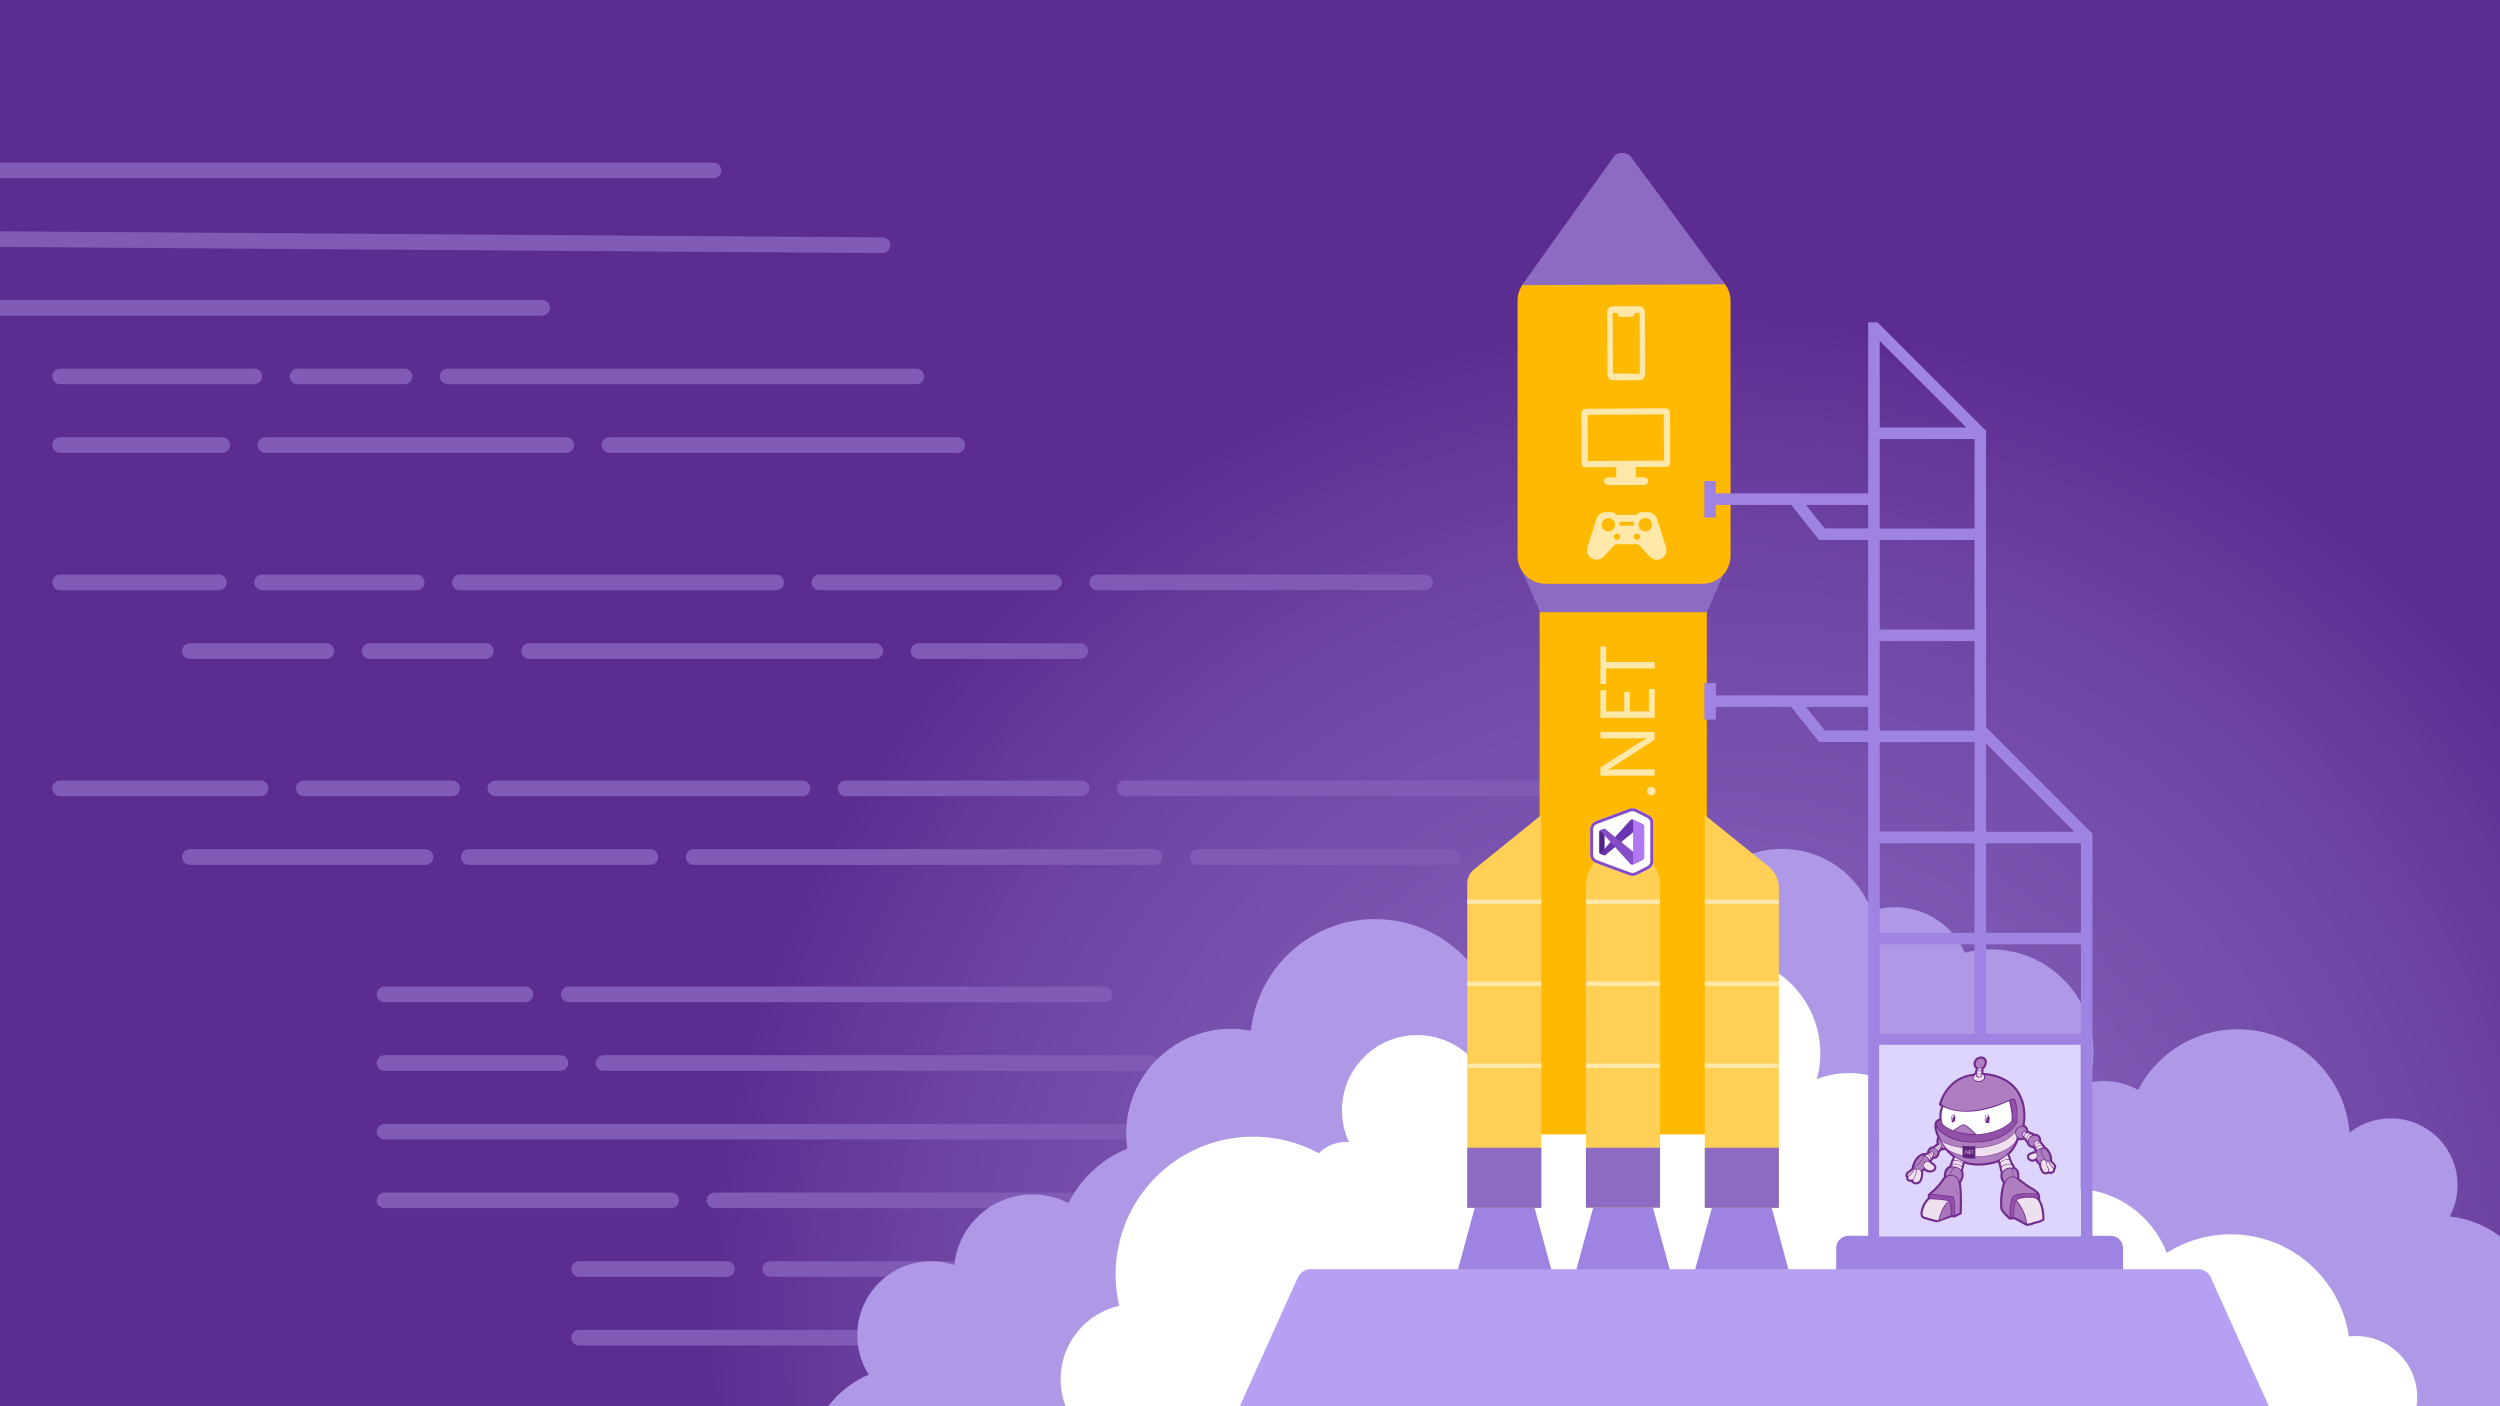 <?xml version="1.0" encoding="utf-8"?>
<!-- Generator: Adobe Illustrator 23.1.1, SVG Export Plug-In . SVG Version: 6.00 Build 0)  -->
<svg version="1.1" id="Layer_1" xmlns="http://www.w3.org/2000/svg" xmlns:xlink="http://www.w3.org/1999/xlink" x="0px" y="0px"
	 viewBox="0 0 1920 1080" style="enable-background:new 0 0 1920 1080;" xml:space="preserve">
<rect x="0" y="0" width="1920" height="1080" fill="#333333" stroke="none"/>
<style type="text/css">
	.st0{fill:url(#SVGID_1_);}
	.st1{fill:#805BB6;}
	.st2{fill:#AF99E7;}
	.st3{fill:#FFFFFF;}
	.st4{fill:#8C6BC2;}
	.st5{fill:#FFB900;}
	.st6{fill:#9E83E3;}
	.st7{fill:#FFD055;}
	.st8{fill:#FFE8AA;}
	.st9{fill:#B5A0F3;}
	.st10{fill:#DED5FF;}
	.st11{fill:#712D8D;}
	.st12{fill:#AE7EC1;}
	.st13{fill:#EFE0EF;}
	.st14{fill:#9251A8;}
	.st15{fill:#A874BB;}
	.st16{fill:none;stroke:#712D8D;stroke-miterlimit:10;}
	.st17{fill:#5F247B;}
	.st18{fill-rule:evenodd;clip-rule:evenodd;fill:#854CC7;}
	.st19{fill:#52218A;}
	.st20{fill:#6C33AF;}
	.st21{fill:#854CC7;}
	.st22{fill:#B179F1;}
</style>
<g>
	
		<radialGradient id="SVGID_1_" cx="1316.86" cy="1016.549" r="778.271" gradientTransform="matrix(1.001 0 0 1 -0.834 -0.161)" gradientUnits="userSpaceOnUse">
		<stop  offset="0.116" style="stop-color:#8C6BC2"/>
		<stop  offset="0.75" style="stop-color:#6F45A4"/>
		<stop  offset="0.994" style="stop-color:#5C2D91"/>
	</radialGradient>
	<rect x="0" class="st0" width="1920" height="1079.97"/>
	<path class="st1" d="M1604.52,918.86h-182.33c-1.66,0-3,1.34-3,3c0,1.66,1.34,3,3,3h182.33c1.66,0,3-1.34,3-3
		C1607.53,920.2,1606.18,918.86,1604.52,918.86z"/>
	<path class="st1" d="M1457.2,971.59h-114.97c-1.66,0-3,1.34-3,3s1.34,3,3,3h114.97c1.66,0,3-1.34,3-3S1458.85,971.59,1457.2,971.59
		z"/>
	<path class="st1" d="M1309.01,971.59h-251.47c-1.66,0-3,1.34-3,3s1.34,3,3,3h251.47c1.66,0,3-1.34,3-3
		S1310.66,971.59,1309.01,971.59z"/>
	<g>
		<path class="st1" d="M553.98,130.9c0-3.31-2.69-6-6.01-6H0v12h547.97C551.28,136.9,553.98,134.21,553.98,130.9z"/>
		<path class="st1" d="M422.33,236.36c0-3.31-2.69-6-6.01-6H0v12h416.33C419.64,242.36,422.33,239.67,422.33,236.36z"/>
		<path class="st1" d="M683.76,188.39c0.01-1.6-0.6-3.12-1.73-4.26c-1.13-1.14-2.63-1.78-4.23-1.79L3.02,177.67L0,177.65v12
			l677.76,4.69C681.05,194.35,683.74,191.67,683.76,188.39z"/>
		<path class="st1" d="M337.86,289.09c0,3.31,2.69,6,6.01,6h359.85c3.31,0,6.01-2.69,6.01-6s-2.69-6-6.01-6H343.86
			C340.55,283.09,337.86,285.78,337.86,289.09z"/>
		<path class="st1" d="M310.64,295.09c3.31,0,6.01-2.69,6.01-6s-2.69-6-6.01-6h-82.15c-3.31,0-6.01,2.69-6.01,6s2.69,6,6.01,6
			H310.64z"/>
		<path class="st1" d="M195.27,283.09H46.2c-3.31,0-6.01,2.69-6.01,6s2.69,6,6.01,6h149.07c3.31,0,6.01-2.69,6.01-6
			S198.58,283.09,195.27,283.09z"/>
		<path class="st1" d="M462.08,341.82c0,3.31,2.69,6,6.01,6h267.15c3.31,0,6.01-2.69,6.01-6c0-3.31-2.69-6-6.01-6H468.09
			C464.78,335.82,462.08,338.51,462.08,341.82z"/>
		<path class="st1" d="M197.88,341.82c0,3.31,2.69,6,6.01,6h230.98c3.31,0,6.01-2.69,6.01-6c0-3.31-2.69-6-6.01-6H203.88
			C200.57,335.82,197.88,338.51,197.88,341.82z"/>
		<path class="st1" d="M46.2,347.82h124.47c3.31,0,6.01-2.69,6.01-6c0-3.31-2.69-6-6.01-6H46.2c-3.31,0-6.01,2.69-6.01,6
			C40.19,345.13,42.89,347.82,46.2,347.82z"/>
		<path class="st1" d="M842.65,453.28h251.84c3.31,0,6.01-2.69,6.01-6c0-3.31-2.69-6-6.01-6H842.65c-3.31,0-6.01,2.69-6.01,6
			C836.65,450.59,839.34,453.28,842.65,453.28z"/>
		<path class="st1" d="M623.31,447.28c0,3.31,2.69,6,6.01,6h180.11c3.31,0,6.01-2.69,6.01-6c0-3.31-2.69-6-6.01-6H629.32
			C626.01,441.28,623.31,443.97,623.31,447.28z"/>
		<path class="st1" d="M596.1,441.28H353.24c-3.31,0-6.01,2.69-6.01,6c0,3.31,2.69,6,6.01,6H596.1c3.31,0,6.01-2.69,6.01-6
			C602.11,443.97,599.41,441.28,596.1,441.28z"/>
		<path class="st1" d="M326.03,447.28c0-3.31-2.69-6-6.01-6H201.3c-3.31,0-6.01,2.69-6.01,6c0,3.31,2.69,6,6.01,6h118.72
			C323.33,453.28,326.03,450.59,326.03,447.28z"/>
		<path class="st1" d="M46.2,453.28h121.88c3.31,0,6.01-2.69,6.01-6c0-3.31-2.69-6-6.01-6H46.2c-3.31,0-6.01,2.69-6.01,6
			C40.19,450.59,42.89,453.28,46.2,453.28z"/>
		<path class="st1" d="M699.47,500.01c0,3.31,2.69,6,6.01,6h124.14c3.31,0,6.01-2.69,6.01-6s-2.69-6-6.01-6H705.47
			C702.16,494.01,699.47,496.7,699.47,500.01z"/>
		<path class="st1" d="M678.26,500.01c0-3.31-2.69-6-6.01-6H406.39c-3.31,0-6.01,2.69-6.01,6s2.69,6,6.01,6h265.86
			C675.57,506.02,678.26,503.32,678.26,500.01z"/>
		<path class="st1" d="M283.85,506.02h89.32c3.31,0,6.01-2.69,6.01-6s-2.69-6-6.01-6h-89.32c-3.31,0-6.01,2.69-6.01,6
			S280.54,506.02,283.85,506.02z"/>
		<path class="st1" d="M145.86,506.02h104.78c3.31,0,6.01-2.69,6.01-6s-2.69-6-6.01-6H145.86c-3.31,0-6.01,2.69-6.01,6
			S142.55,506.02,145.86,506.02z"/>
		<path class="st1" d="M1235.24,599.47H863.81c-3.31,0-6.01,2.69-6.01,6s2.69,6,6.01,6h371.42c3.31,0,6.01-2.69,6.01-6
			S1238.55,599.47,1235.24,599.47z"/>
		<path class="st1" d="M830.59,599.47H649.5c-3.31,0-6.01,2.69-6.01,6s2.69,6,6.01,6h181.1c3.31,0,6.01-2.69,6.01-6
			S833.9,599.47,830.59,599.47z"/>
		<path class="st1" d="M622.28,605.48c0-3.31-2.69-6-6.01-6H380.43c-3.31,0-6.01,2.69-6.01,6s2.69,6,6.01,6h235.84
			C619.59,611.48,622.28,608.79,622.28,605.48z"/>
		<path class="st1" d="M233.29,611.48h113.92c3.31,0,6.01-2.69,6.01-6s-2.69-6-6.01-6H233.29c-3.31,0-6.01,2.69-6.01,6
			S229.98,611.48,233.29,611.48z"/>
		<path class="st1" d="M206.07,605.48c0-3.31-2.69-6-6.01-6H46.2c-3.31,0-6.01,2.69-6.01,6s2.69,6,6.01,6h153.87
			C203.38,611.48,206.07,608.79,206.07,605.48z"/>
		<path class="st1" d="M1115.33,652.2H919.79c-3.31,0-6.01,2.69-6.01,6s2.69,6,6.01,6h195.54c3.31,0,6.01-2.69,6.01-6
			S1118.64,652.2,1115.33,652.2z"/>
		<path class="st1" d="M886.57,652.2H532.74c-3.31,0-6.01,2.69-6.01,6s2.69,6,6.01,6h353.83c3.31,0,6.01-2.69,6.01-6
			S889.88,652.2,886.57,652.2z"/>
		<path class="st1" d="M499.52,652.2H360.01c-3.31,0-6.01,2.69-6.01,6s2.69,6,6.01,6h139.51c3.31,0,6.01-2.69,6.01-6
			S502.83,652.2,499.52,652.2z"/>
		<path class="st1" d="M332.79,658.21c0-3.31-2.69-6-6.01-6H145.86c-3.31,0-6.01,2.69-6.01,6s2.69,6,6.01,6h180.93
			C330.1,664.21,332.79,661.52,332.79,658.21z"/>
		<path class="st1" d="M848.34,757.67H436.78c-3.31,0-6.01,2.69-6.01,6s2.69,6,6.01,6h411.56c3.31,0,6.01-2.69,6.01-6
			S851.65,757.67,848.34,757.67z"/>
		<path class="st1" d="M289.34,763.67c0,3.31,2.69,6,6.01,6h108.21c3.31,0,6.01-2.69,6.01-6s-2.69-6-6.01-6H295.35
			C292.03,757.67,289.34,760.36,289.34,763.67z"/>
		<path class="st1" d="M457.59,816.4c0,3.31,2.69,6,6.01,6h419.77c3.31,0,6.01-2.69,6.01-6s-2.69-6-6.01-6H463.6
			C460.29,810.4,457.59,813.09,457.59,816.4z"/>
		<path class="st1" d="M295.35,822.4h135.03c3.31,0,6.01-2.69,6.01-6s-2.69-6-6.01-6H295.35c-3.31,0-6.01,2.69-6.01,6
			S292.03,822.4,295.35,822.4z"/>
		<path class="st1" d="M295.35,875.13h705.03c3.31,0,6.01-2.69,6.01-6c0-3.31-2.69-6-6.01-6H295.35c-3.31,0-6.01,2.69-6.01,6
			C289.34,872.44,292.03,875.13,295.35,875.13z"/>
		<path class="st1" d="M1073.7,915.86H548.73c-3.31,0-6.01,2.69-6.01,6c0,3.31,2.69,6,6.01,6h524.97c3.31,0,6.01-2.69,6.01-6
			C1079.7,918.55,1077.01,915.86,1073.7,915.86z"/>
		<path class="st1" d="M521.52,921.86c0-3.31-2.69-6-6.01-6H295.35c-3.31,0-6.01,2.69-6.01,6c0,3.31,2.69,6,6.01,6h220.17
			C518.83,927.86,521.52,925.17,521.52,921.86z"/>
		<path class="st1" d="M1027.32,968.59H591.55c-3.31,0-6.01,2.69-6.01,6c0,3.31,2.69,6,6.01,6h435.77c3.31,0,6.01-2.69,6.01-6
			C1033.32,971.28,1030.63,968.59,1027.32,968.59z"/>
		<path class="st1" d="M438.83,974.59c0,3.31,2.69,6,6.01,6h113.5c3.31,0,6.01-2.69,6.01-6c0-3.31-2.69-6-6.01-6h-113.5
			C441.52,968.59,438.83,971.28,438.83,974.59z"/>
		<path class="st1" d="M772.65,1021.32H444.84c-3.31,0-6.01,2.69-6.01,6s2.69,6,6.01,6h327.81c3.31,0,6.01-2.69,6.01-6
			S775.96,1021.32,772.65,1021.32z"/>
	</g>
	<path class="st2" d="M636.03,1079.97H1920V949.56c-10.89-8.3-24.11-13.78-38.61-15.27c3.41-6.39,5.52-13.6,5.94-21.3
		c1.54-28.28-20.14-52.45-48.43-53.99c-12.95-0.71-25.04,3.46-34.49,10.89c-3.24-42.42-37.5-76.9-81.15-79.28
		c-34.92-1.91-66.1,17.28-81.2,46.43c-7-3.85-14.96-6.23-23.48-6.7c-4.96-0.27-9.79,0.14-14.42,1.12c1.92-6.13,3.13-12.6,3.49-19.32
		c2.37-43.42-30.93-80.55-74.38-82.92c-8.4-0.46-16.56,0.43-24.28,2.45c-8.64-19.5-27.65-33.58-50.43-34.82
		c-7.4-0.4-14.54,0.59-21.19,2.74c-9.88-26.45-34.67-45.91-64.68-47.55c-40.42-2.21-74.97,28.75-77.18,69.15
		c-0.41,7.57,0.34,14.93,2.1,21.92c-19.88,4.09-35.32,21.13-36.47,42.35c-0.22,4.03,0.12,7.95,0.89,11.72
		c-0.27,0.15-0.54,0.3-0.81,0.45c-5.39-1.72-11.07-2.82-16.99-3.14c-27.52-1.5-52.07,13.62-63.94,36.61
		c-8.1-1.18-19.18-2.88-31.8-4.85c2.1-7.88,3.23-16.14,3.23-24.68c0-52.85-42.87-95.7-95.75-95.7c-49.5,0-90.23,37.55-95.23,85.71
		c-3.53-0.68-7.14-1.14-10.82-1.34c-44.46-2.43-82.47,31.63-84.9,76.06c-0.3,5.4-0.02,10.69,0.72,15.84
		c-19.66,8-35.72,22.99-45.08,41.89c-7.33-3.77-15.55-6.11-24.32-6.59c-32.33-1.76-60.11,22.19-63.43,54.03
		c-4.63-1.52-9.53-2.47-14.63-2.75c-31.32-1.71-58.1,22.28-59.81,53.59c-0.67,12.22,2.6,23.75,8.68,33.37
		C654.81,1061.01,644.12,1069.45,636.03,1079.97z"/>
	<path class="st3" d="M1856.37,1072.97c0-25.9-21.01-46.9-46.92-46.9c-1.87,0-3.71,0.12-5.53,0.33
		c-6.41-44.38-44.57-78.47-90.7-78.47c-18.08,0-34.93,5.25-49.13,14.29c-11.16-28.88-39.16-49.38-71.97-49.38
		c-2.2,0-4.38,0.12-6.54,0.3c0.03-0.8,0.06-1.59,0.06-2.4c0-31.94-25.91-57.83-57.86-57.83c-16.93,0-32.17,7.27-42.75,18.86
		c-8.64-27.62-34.44-47.66-64.92-47.66c-8.74,0-17.09,1.67-24.77,4.67c1.71-6.29,2.65-12.89,2.65-19.72
		c0-41.48-33.61-75.1-75.06-75.1c-38.65,0-70.46,29.23-74.59,66.8c-9.93-3.66-20.67-5.67-31.88-5.67
		c-30.28,0-57.14,14.6-73.95,37.15c-8.28-21.81-29.35-37.32-54.05-37.32c-31.93,0-57.82,25.9-57.82,57.85
		c0,8.7,1.93,16.94,5.37,24.34c-0.68-0.05-1.37-0.1-2.06-0.1c-8.23,0-15.69,3.3-21.15,8.64c-14.95-8.09-32.07-12.69-50.26-12.69
		c-58.4,0-105.75,47.37-105.75,105.8c0,8.29,0.98,16.34,2.78,24.07c-25.77,5.83-45.02,28.86-45.02,56.41
		c0,7.32,1.38,14.3,3.85,20.74h977.5c0-0.01,0.01-0.02,0.01-0.03h59.92C1856.19,1077.69,1856.37,1075.35,1856.37,1072.97z"/>
	<polygon class="st4" points="1310.87,470.15 1182.87,470.15 1168.37,437 1324.9,438.18 	"/>
	<path class="st5" d="M1307.5,448.38h-120.45c-11.91,0-21.57-9.66-21.57-21.57V230.92c0-11.78,9.55-21.33,21.33-21.33h120.69
		c11.92,0,21.57,9.66,21.57,21.57V426.8C1329.08,438.72,1319.42,448.38,1307.5,448.38z"/>
	<path class="st4" d="M1168.89,218.99l70.81-99.03c2.38-3.32,10.04-3.29,12.48,0l72.63,98.4L1168.89,218.99z"/>
	<rect x="1182.41" y="470.15" class="st5" width="128.43" height="389.5"/>
	<rect x="1180.41" y="814.9" class="st5" width="134.33" height="56.35"/>
	<path class="st6" d="M1620.96,949.08H1419.7c-5.26,0-9.52,4.26-9.52,9.52v22.89c0,5.26,4.26,9.52,9.52,9.52h201.26
		c5.26,0,9.52-4.26,9.52-9.52V958.6C1630.49,953.34,1626.22,949.08,1620.96,949.08z"/>
	<polygon class="st6" points="1191.96,977.06 1119.15,977.06 1135.73,916.01 1175.38,916.01 	"/>
	<polygon class="st6" points="1374.12,977.06 1301.31,977.06 1317.89,916.01 1357.54,916.01 	"/>
	<polygon class="st6" points="1282.91,977.06 1210.1,977.06 1226.68,916.01 1266.33,916.01 	"/>
	<path class="st7" d="M1126.86,927.61h56.87V625.95l-51.7,41.73c-3.27,2.64-5.17,6.61-5.17,10.81V927.61z"/>
	<path class="st7" d="M1366.15,927.61h-56.87V625.95l49.21,39.72c4.84,3.91,7.66,9.8,7.66,16.02V927.61z"/>
	<path class="st7" d="M1274.94,677.91c0-3.63-1-7.19-2.88-10.29l-22.44-36.94c-1.31-2.16-4.45-2.18-5.78-0.02l-22.44,36.32
		c-2.17,3.52-3.32,7.57-3.32,11.7L1218,927.49h56.93L1274.94,677.91z"/>
	<rect x="1309.28" y="881.47" class="st4" width="56.87" height="46.14"/>
	<polygon class="st4" points="1218.01,881.47 1218,927.49 1274.92,927.49 1274.92,881.47 	"/>
	<rect x="1126.86" y="881.47" class="st4" width="56.87" height="46.14"/>
	<g>
		<rect x="1126.86" y="816.83" class="st8" width="56.87" height="3.31"/>
		<rect x="1126.86" y="690.86" class="st8" width="56.87" height="3.31"/>
		<rect x="1126.86" y="753.85" class="st8" width="56.87" height="3.31"/>
	</g>
	<g>
		<rect x="1218.03" y="816.83" class="st8" width="56.9" height="3.31"/>
		<rect x="1218.05" y="753.85" class="st8" width="56.88" height="3.31"/>
		<rect x="1218.07" y="690.86" class="st8" width="56.87" height="3.31"/>
	</g>
	<g>
		<rect x="1309.28" y="816.83" class="st8" width="56.87" height="3.31"/>
		<rect x="1309.28" y="753.85" class="st8" width="56.87" height="3.31"/>
		<rect x="1309.28" y="690.86" class="st8" width="56.87" height="3.31"/>
	</g>
	<g>
		<path class="st8" d="M1271.43,607.6c0,0.89-0.32,1.65-0.96,2.28c-0.64,0.63-1.4,0.94-2.29,0.94s-1.66-0.32-2.31-0.94
			c-0.65-0.63-0.97-1.39-0.97-2.28c0-0.91,0.32-1.68,0.97-2.32c0.65-0.64,1.42-0.96,2.31-0.96s1.66,0.32,2.29,0.96
			C1271.11,605.92,1271.43,606.69,1271.43,607.6z"/>
		<path class="st8" d="M1270.79,562.15v5.98l-33.21,21.43c-0.83,0.54-1.71,0.99-2.62,1.34v0.17c0.89-0.15,2.8-0.23,5.72-0.23h30.1
			v4.88h-41.67v-6.33l32.69-20.85c1.36-0.87,2.29-1.43,2.79-1.68v-0.12c-1.2,0.19-3.24,0.29-6.13,0.29h-29.35v-4.88H1270.79z"/>
		<path class="st8" d="M1270.79,529.16v22.07h-41.67V530.1h4.42v16.26h13.86v-15.04h4.39v15.04h14.59v-17.19H1270.79z"/>
		<path class="st8" d="M1233.54,496.41v12.02h37.25v4.88h-37.25v11.99h-4.42v-28.89H1233.54z"/>
	</g>
	<g>
		<g>
			<g>
				<path class="st8" d="M1282.55,317.24c-0.01-2.04-1.69-3.67-3.72-3.68l-60.67,0.36c-0.99,0.01-1.92,0.4-2.61,1.1
					c-0.7,0.7-1.08,1.64-1.07,2.62l0.2,38.29c0,0.79,0.32,1.54,0.88,2.1c0.56,0.55,1.3,0.86,2.08,0.86c0.01,0,0.01,0,0.02,0
					l23.61-0.14v7.89h-6.49c-1.6,0-2.9,1.3-2.9,2.9s1.3,2.9,2.9,2.9h28.17c1.6,0,2.9-1.3,2.9-2.9s-1.3-2.9-2.9-2.9h-6.49v-7.98
					l23.34-0.14c1.63-0.01,2.96-1.34,2.95-2.98L1282.55,317.24z"/>
				<path class="st8" d="M1272.58,398.52c-0.99-3.11-3.84-5.2-7.11-5.2h-5.15c-1.35,0-2.53,0.86-2.93,2.15l-16.35-0.01
					c-0.5-1.19-1.99-2.13-3.4-2.13h-4.47c-3.27,0-6.12,2.09-7.11,5.2l-6.87,21.64c-1.24,3.92,0.93,8.12,4.85,9.36
					c0.73,0.23,1.49,0.35,2.26,0.35c2.24,0,4.65-1.26,6.08-3.15l7.25-7.96c0.48-0.53,1.16-0.83,1.88-0.83h15.63
					c0.71,0,1.4,0.3,1.88,0.83l7.27,7.97c1.43,1.46,3.41,3.14,6.06,3.14c0.77,0,1.53-0.12,2.26-0.35c3.92-1.24,6.1-5.44,4.85-9.36
					L1272.58,398.52z"/>
				<path class="st8" d="M1235.75,290.78c0.84,0.83,1.94,1.28,3.12,1.28c0.01,0,0.01,0,0.02,0l20.11-0.07
					c2.44-0.01,4.41-2,4.41-4.44l-0.15-47.96c0-1.18-0.47-2.29-1.31-3.12c-0.84-0.83-1.95-1.21-3.13-1.29l-20.11,0.07
					c-2.44,0.01-4.41,2-4.41,4.44l0.15,47.97C1234.45,288.84,1234.91,289.94,1235.75,290.78z"/>
			</g>
			<path class="st5" d="M1259.23,240.65c0-0.25-0.18-0.45-0.4-0.44l-3.1,0.01l-0.97,2.46c-0.15,0.39-0.5,0.64-0.88,0.64h-10.01
				c-0.4,0-0.76-0.28-0.9-0.69l-0.8-2.35l-3.28,0.01c-0.22,0-0.4,0.2-0.4,0.45l0.26,45.64c0,0.24,0.18,0.44,0.4,0.44l19.74,0.29
				c0.22,0,0.41-0.2,0.41-0.45L1259.23,240.65z"/>
		</g>
		<polygon class="st5" points="1278,353.72 1219.53,354.07 1219.28,318.59 1277.74,318.25 		"/>
		<g>
			<ellipse class="st5" cx="1235.23" cy="403.01" rx="5.15" ry="5.15"/>
			<ellipse class="st5" cx="1263.58" cy="403.01" rx="5.15" ry="5.15"/>
			<path class="st5" d="M1253.53,403.78h-8.59c-0.85,0-1.55-0.69-1.55-1.55v0c0-0.85,0.69-1.55,1.55-1.55h8.59
				c0.85,0,1.55,0.69,1.55,1.55v0C1255.08,403.09,1254.39,403.78,1253.53,403.78z"/>
			<circle class="st5" cx="1241.85" cy="412.2" r="2.4"/>
			<circle class="st5" cx="1257.14" cy="412.2" r="2.4"/>
		</g>
	</g>
	<path class="st9" d="M1006.36,974.77c-4.11,0-7.84,2.41-9.53,6.15l-44.65,99.01h790.28l-44.65-99.01
		c-1.69-3.75-5.42-6.16-9.53-6.16H1006.36z"/>
	<polygon class="st6" points="1401.32,405.83 1387.01,387.8 1436.3,387.8 1436.3,378.93 1317.82,378.93 1317.82,369.45 
		1308.95,369.45 1308.95,397.48 1317.82,397.48 1317.82,387.8 1375.69,387.8 1397.03,414.7 1438.15,414.7 1438.15,405.83 	"/>
	<polygon class="st6" points="1401.32,560.97 1387.01,542.93 1436.3,542.93 1436.3,534.07 1317.82,534.07 1317.82,524.58 
		1308.95,524.58 1308.95,552.62 1317.82,552.62 1317.82,542.93 1375.69,542.93 1397.03,569.84 1438.15,569.84 1438.15,560.97 	"/>
	<path class="st6" d="M1525.31,558.52v-227.6l-83.37-83.32h-7.19v712.85l172.24-0.48v-319.8L1525.31,558.52z M1525.31,571.06
		l67.78,67.74h-67.78V571.06z M1443.63,261.82l66.54,66.51h-66.54V261.82z M1443.63,337.19h72.82v68.7h-72.82V337.19z
		 M1443.63,414.76h72.82v68.7h-72.82V414.76z M1443.63,492.33h72.82v64.52v4.19h-72.82V492.33z M1443.63,569.9h72.82v68.7h-72.82
		V569.9z M1443.63,647.67h72.82v68.7h-72.82V647.67z M1443.63,725.24h72.82v68.7h-72.82V725.24z M1443.63,802.81h72.82v68.78h-72.82
		V802.81z M1516.44,949.54h-72.81v-68.83h72.81V949.54z M1598,949.54h-72.81v-68.83H1598V949.54z M1598.13,871.58h-72.82v-68.78
		h72.82V871.58z M1598.13,793.94h-72.82v-68.7h72.82V793.94z M1598.13,716.37h-72.82v-68.7h72.82V716.37z"/>
	<rect x="1443.16" y="802.4" class="st10" width="154.69" height="147.18"/>
	<g id="g4493_1_" transform="matrix(0.353,0,0,-0.353,-83.079,186.933)">
		<g id="g4495_1_">
			<g id="g4497_1_">
				<g id="g4503_1_" transform="translate(114.953,127.721)">
					<path id="path4505_1_" class="st11" d="M4442.13-2046.36l0.89-0.17l1.16,0.23l4.89-4.03l-0.92,4.81l38.79,7.68l-33.34,2.43
						c0.29,1.94,0.34,3.75,0.17,5.44l0.24,0.05l-0.3,0.53c-0.24,1.8-0.75,3.44-1.52,4.93c-2.27,4.34-5.92,5.6-6.62,5.81l-0.62,0.18
						l-0.8,0.01c-6.67,0-9.97-6.21-10.2-11.97C4433.31-2044.3,4441.22-2046.19,4442.13-2046.36"/>
				</g>
				<g id="g4507_1_" transform="translate(189.206,72.193)">
					<path id="path4509_1_" class="st11" d="M4497.97-2088.07c-0.14-0.08-0.59-0.26-1.58-0.3c-0.56,0.44-2.38,2.26-4.25,8.41
						c-0.32,1.34-0.93,5.21-0.24,8.13c0.12,0.13,0.27,0.28,0.43,0.4c0.63-1.24,1.6-3.73,2.34-8.26c0.12-1.2,0.7-3.99,3.31-7.57
						C4498.03-2087.58,4498.02-2087.9,4497.97-2088.07 M4465.46-2059.55c0.39,0.32,1.31,0.9,3.33,1.51
						c0.59,0.16,2.43,0.68,4.27,1.35c-0.12-0.42-0.33-1-0.69-1.73c-0.95-0.95-2.83-2.38-4.42-2.38
						C4467.64-2060.81,4466.74-2060.81,4465.46-2059.55 M4464.61-2027.67c-0.19,3.02,0.4,5.3,1.76,6.8c2.1,2.32,5.72,2.56,6.38,2.59
						c1.72-0.18,2.98-0.65,3.78-1.39c-4.34-0.43-6.79-2.5-8.12-4.26c-1.36-1.81-1.98-3.88-2.21-5.82
						C4465.42-2029.05,4464.89-2028.19,4464.61-2027.67 M4441.7-2014.19c-3.21,0.28-4.68,4.4-5.08,5.74
						c0.31,7.91,7.15,9.55,9.22,9.87c1.25-0.14,2.14-0.81,2.78-1.66c-3.57-0.91-5.43-2.9-6.4-4.65
						C4440.54-2007.89,4440.86-2011.35,4441.7-2014.19 M4387.63-2063.51c-1.34-0.45-17.46-5.78-36.97-5.79
						c-18.13,0-33.38,4.47-45.35,13.28l-0.25,0.17c-0.28,0.18-23.78,15.57-35.69,43.56c12.47-9.87,34.15-20.88,68.81-20.88
						c5.78,0,11.82,0.32,17.95,0.94c1.72,0.08,15.68,0.89,32.39,6.47c14.75,4.93,27.19,12.13,36.86,21.26v-0.6
						c0-0.95,0.12-8.46,3.71-13.94C4426.84-2026.35,4417.2-2051.47,4387.63-2063.51 M4457.75-2133.85
						c-16.39,0-28.13-2.32-34.89-6.89l-0.24-0.16l-0.22-0.19c-1.49-1.3-8.21-8.79-8.76-37.99c-3.14,3.41-5.61,6.47-6.13,7.83
						c-0.12,1.02-3.25,29.19,6.68,55.75c0.69,1.18,4.43,7.09,9.96,7.09c1.74,0,3.63-0.58,5.61-1.72c2.5-2.26,16.5-14.67,32.23-23.76
						C4460.61-2133.86,4459.19-2133.85,4457.75-2133.85 M4468.86-2196.85l-0.81-0.17l-0.7-0.44c-1.41-0.89-4.27-1.66-7.08-2.2
						c-2.74,19.59-13.64,36.47-19.45,44.28c3.57,1.15,9.87,2.3,20.82,2.3c4.4,0,7.87-0.2,8.92-0.27c2.77-0.68,5.03-2.77,6.87-5.68
						l7.13-27.1c0.2-2.24,0.32-4.3,0.38-6.05C4481.92-2193.53,4475.27-2195.48,4468.86-2196.85 M4431.65-2186.84
						c0.6,5.51,1.65,13.83,2.86,20.56c4.61-6.59,10.77-17.02,13.62-28.94C4443.03-2192.39,4436.6-2188.98,4431.65-2186.84
						 M4408.75-2095.26c0.5,0.72,3.71,5.02,9.81,5.52c0.83-1.32,1.99-3.86,2.21-8.08c-3.47-0.7-8.23-2.49-12.51-6.97
						C4407.38-2102.08,4407.07-2098.69,4408.75-2095.26 M4305.03-2177.99l-0.58-0.28c0.21,17.2-2.6,31.5-2.74,32.18l-0.2,1
						l-0.6,0.83c-1.39,1.92-2.48,3.44-28.38,6.32c-4.47,0.5-8.92,0.95-12.74,1.31c10.6,10.11,17.3,20.04,17.65,20.55l0.11,0.17
						c6,9.83,10.96,10.59,12.33,10.59c0.16,0,0.29-0.01,0.38-0.02l0.28-0.16l0.92-0.05c10.29-0.54,11.11-8.89,11.17-10.52l0.01-0.59
						l0.16-0.57C4306.39-2130.25,4305.4-2167.47,4305.03-2177.99 M4285.41-2183.59l-13.31-5.57c2.56,7.68,6.75,17.4,12.44,23.78
						C4285.19-2169.33,4285.72-2175.27,4285.41-2183.59 M4234.01-2180.31l0.04,0.26c0.02,0.15,2.05,14.55,12.23,23.78
						c8.68-0.38,20.92-1.24,29.32-2.43c-4.82-5.77-11.02-16.01-16.04-33.7c-3.33,0.62-10.51,2.37-25.49,7.2
						C4233.82-2184.78,4233.44-2183.31,4234.01-2180.31 M4290.67-2151.4c0.3-0.04,0.58-0.08,0.84-0.12
						c0.08-0.26,0.15-0.52,0.23-0.79c-0.23,0.25-0.45,0.44-0.67,0.61L4290.67-2151.4z M4308.71-2101.93
						c-3.56,4.02-8.25,6.27-12.78,7.21c1.32,3.89,3.95,6.04,5.46,7c3.83-1.13,5.48-3.24,5.71-3.56l0.07-0.11
						C4309.42-2094.74,4309.44-2098.6,4308.71-2101.93 M4249.75-2082.76c-0.14-0.17-0.45-0.5-1.12-0.95
						c-0.46-0.17-1.72-0.6-3.35-0.6c-3.48,0-6.57,1.9-9.21,5.65v0.98c0.62,1.02,2.01,2.82,4.03,2.84c1.43-1.49,3.87-3.47,8.1-6.28
						C4248.82-2081.54,4249.53-2082.31,4249.75-2082.76 M4218.11-2108.57c-0.67-0.64-1.99-1.64-3.27-1.64
						c-0.39,0-0.79,0.09-1.21,0.28c0.13,0.28,0.32,0.64,0.6,1.08c1.11,1.77,5.57,9.21,6.32,16.46c0.03-0.13,0.05-0.28,0.08-0.45
						l0.02-0.27l0.13-0.37C4220.92-2094.07,4222.22-2099.75,4218.11-2108.57 M4203.13-2104.65c0.95,0.83,2.1,1.89,3.34,3.13
						c-0.5-0.95-1.07-1.96-1.71-3C4204.24-2104.6,4203.62-2104.67,4203.13-2104.65 M4265.85-1990.54
						c0.95-1.07,23.89-26.14,76.91-26.14c3.05,0,6.19,0.09,9.29,0.25c1.94,0.09,46.6,2.47,73.15,29.6c0.34-0.11,0.7-0.21,1.09-0.31
						c-7.98-10.94-31.96-34.83-89.13-34.83c-2.43,0-4.93,0.04-7.37,0.13c-0.5,0.02-49.11,2.7-65.37,32.9L4265.85-1990.54z
						 M4287.42-1918.83c11.44,15.86,26.48,25.77,44.8,29.53l1.24-1.89c0.28-0.43,6.98-10.46,17.83-10.46h0
						c5.61,0,11.06,2.65,16.21,7.88l0.8,0.81l0.34,1.08c0.19,0.61,0.74,2.54,0.9,4.92c14.28-1.92,52.17-10.29,66.48-45.67l0.17-0.38
						c0.12-0.23,11.21-22.38,5.79-54.78c-0.81-0.18-1.72-0.43-2.68-0.77l-0.02,1.81c0.05,0.1,0.11,0.19,0.17,0.29l0.5,0.91
						l0.07,1.04c0.02,0.24,0.1,1.5,0.18,3.5l0.61,1.38l-0.56,0.05c0.3,9.45,0.3,30.31-4.58,44.32c-0.68,3.04-3.57,7.05-9.42,7.05
						c-2.85,0-6.07-0.93-9.81-2.83c-0.48-0.24-48.92-23.79-94.42-23.8c-18.93,0-34.69,4.08-46.9,12.13
						C4276.69-1938.03,4280.41-1928.55,4287.42-1918.83 M4352.08-1851.56c1.69,0.86,3.2,1.32,4.41,1.32c1.64,0,2.53-0.94,2.96-1.6
						c0.18-3.45-0.46-5.99-1.9-7.56c-1.7-1.85-4.28-2.07-5.07-2.09c-0.89,0.22-1.99,1.07-2.63,1.74
						C4347.82-1855.58,4350.8-1852.59,4352.08-1851.56 M4294.84-1963.08l-0.3-0.07c-0.65-0.17-4-1.21-6.11-5.1
						c-1.79-3.29-2.09-7.52-0.9-12.6c-0.06-0.1-0.12-0.21-0.18-0.32c-0.91-1.74-0.8-3.79,0.29-5.61l1.14-1.9l2.2-0.32
						c0.15-0.02,0.93-0.13,2.02-0.13c0.07,0,0.13,0.01,0.21,0.01l3.93-5.79c-0.79-0.55-1.61-1.12-2.46-1.72
						c-4.03,1.84-12.41,5.99-17.76,11.03c-1,3.58-3.93,16.15-0.09,28.31c3.85-1.7,9.94-3.95,18.18-5.76
						C4294.95-1963.06,4294.9-1963.07,4294.84-1963.08 M4414.05-1944.68c1.9-8.31,5.07-24.27,4.04-34.44
						c-3.88-4.24-23.44-22.94-69.73-26.76c-4.73,4.8-18.14,17.85-27.14,21.27c-0.67,0.32-1.53,0.56-2.62,0.56
						c-2.41,0-6.97-1.07-19.09-9.22l-0.57,5.4c3.05,1.45,5.02,4.12,5.46,7.66c0.19,1.04,0.47,2.94,0.52,5.11l0.73,0.08l-0.73,1.43
						c-0.1,2.81-0.7,5.83-2.45,7.94c-0.49,0.59-1.05,1.09-1.66,1.5c6.79-1.15,14.74-1.93,23.82-1.93
						C4352.44-1966.11,4382.51-1958.9,4414.05-1944.68 M4425.79-1941.1c1.04-3.43,1.93-8.79,2.61-15.02
						C4427.56-1950.37,4426.55-1944.96,4425.79-1941.1 M4317.75-1995.37c3.2-1.44,8.15-5.21,12.91-9.28
						c-10.4,0.87-17.97,2.38-23.01,3.71C4312.97-1997.37,4316.24-1995.92,4317.75-1995.37 M4438.15-1988.71l0.46-0.12
						c-0.23-0.09-0.45-0.18-0.69-0.27C4438-1988.98,4438.07-1988.84,4438.15-1988.71 M4235.54-2064.98c-0.61-0.17-1.2-0.37-1.75-0.6
						c0.26,0.54,0.5,1.05,0.72,1.55C4234.91-2064.35,4235.25-2064.67,4235.54-2064.98 M4226.34-2082.62
						c-0.02-0.02-0.04-0.04-0.05-0.06c-1.38,0.95-3.02,1.58-4.86,1.84c1.59,1.3,3.02,2.63,4.3,3.95
						C4225.61-2079.12,4225.96-2081.16,4226.34-2082.62 M4501.47-2063.14c-1.68,1.15-3.81,3.67-5.09,5.91l-0.04,0.07
						c-2.78,4.73-3.31,8.3-3.26,10.46c1.63-1.16,4-4.27,5.44-7.33l0.1-0.21C4501.01-2058.73,4501.53-2061.58,4501.47-2063.14
						 M4484.03-2056.01c0.69-1.88,1.62-3.89,2.86-5.98c-1.34-0.61-2.58-1.42-3.68-2.41c-0.3,0.48-0.59,0.98-0.86,1.51
						C4483.4-2060.97,4484.11-2058.6,4484.03-2056.01 M4482.01-2049.4c0.12,0.1,0.24,0.2,0.38,0.31c0.05-0.42,0.1-0.85,0.17-1.3
						C4482.4-2050.07,4482.21-2049.74,4482.01-2049.4 M4510.82-2062.74c-0.03,3.67-1.32,7.96-3.87,12.79
						c-0.9,1.9-4.46,8.81-9.92,11.75l-1.73,2.21l-1,1.26l-2.41,3.07l-0.85,1.4l-0.27,0.03l-2.71,3.44l-0.38,0.65
						c-0.08,0.13-0.31,0.5-0.69,0.99c0.21,1.59,0.53,6.54-2.64,10.72c-1.64,2.16-4.83,4.84-10.7,5.44l-3.59,1.48
						c-0.56,0.32-1.31,0.66-2.24,0.92l-8.4,3.46c-0.55,4.09-2.85,10.18-8.4,12.73c6.12,34.67-5.1,58.8-6.4,61.44
						c-8.3,20.4-24.84,35.85-47.82,44.67c-17.2,6.61-31.85,7.2-32.47,7.22l-1.91,0.07l-0.89,0.53l0,8.29c1,0.65,1.99,1.44,2.9,2.44
						c3.4,3.71,4.84,8.94,4.27,15.56l-0.06,0.66l-0.24,0.62c-1.15,2.97-4.95,7.99-11.94,7.99c-2.86,0-5.94-0.87-9.15-2.59
						l-0.28-0.15l-0.25-0.18c-4.08-2.94-10.36-11.09-4.94-20.87l0.2-0.36l0.26-0.32c0.19-0.23,1.1-1.31,2.55-2.46
						c-0.11-0.41-0.25-0.87-0.39-1.28l-1.09-3.28l0.05-0.04c-0.58-1.71-0.83-2.89-0.78-3.89c-1.14-0.62-2.14-1.46-3.02-2.4
						l-1.01-0.11c-24.24-2.7-44.64-14.75-59.01-34.83c-10.77-15.06-14.35-29.23-14.49-29.83l-0.74-3.02l2.5-1.85
						c0.86-0.64,1.73-1.25,2.62-1.85c-3.86-8.94-4.35-18.19-3.77-25.49c-3.01-1.21-6.06-3.61-7.9-5.23l-0.73-0.64l-1.72-3.78
						l-0.74-10.17c1.41-7.91,3.74-15.16,6.62-21.73c-2.98-4.03-2.37-10.03-1.76-13.21l-3.28-2.82l-0.42,0.04l-3.9-3.27
						c-1.12-0.07-2.29-0.23-3.5-0.51l-0.14-0.03c-3.03-0.78-8.49-4.33-9.71-12.66l-0.01-0.08l-1.18-0.48
						c-0.25-0.1-0.97-0.4-1.88-0.88l-4.9-0.05l-1.31-0.51l-1.37-0.2c-1.62-0.57-4.38-1.79-7.49-4.17l-0.93-0.87l-1.77-1.43
						c-4.43-4.22-9.07-10.92-11.85-21.41l-0.53-2.93l-0.62-1.53l-0.09-0.33c-1.37-1.63-3.86-4.06-7.98-6.29l-0.57-0.31l-0.47-0.46
						c-1.31-1.27-4.32-4.66-4.08-8.5c0.09-1.49,0.66-2.86,1.62-3.95c-0.06-2.67,0.65-4.91,2.16-6.66c1.26-1.47,3.67-3.22,7.95-3.22
						c0.47,0,0.94,0.02,1.39,0.06c0.67-1.5,1.68-2.4,2.3-2.85c2.44-1.84,5.08-2.77,7.84-2.77c6.24,0,10.36,4.82,10.81,5.36
						l0.35,0.42l0.24,0.5c5.09,10.45,4.4,18.2,3.8,21.25c0.92,0.74,2.01,1.73,3.03,2.89c4.32-3.59,8.79-4.51,12.22-4.51
						c4.25,0,7.3,1.45,7.63,1.62l0.39,0.22c4.77,2.96,5.82,6.43,5.86,8.83c0.1,5.45-4.75,8.98-5.74,9.64
						c-2.49,1.66-4.1,2.88-5.14,3.71l1.26,1.65l1.28,1.28l0.02,0.43l1.8,2.36c0.3-0.02,0.63-0.03,0.97-0.03
						c5.62,0,11.83,3.55,12.43,13.51l1.88,2.36l1.43,0.96l1.12,2.15c0.81-0.16,1.66-0.25,2.57-0.25c2.17,0,4.24,0.48,5.49,0.84
						c6.21-7.2,12.23-12.43,16.32-15.63l-1.69-4l-0.02-0.01l-1.02-2.27c-1.12-2.48-1.85-4.33-2.34-5.73l-0.11-0.25l0.02,0
						c-0.37-1.09-0.58-1.91-0.69-2.51l-0.22-0.08l-1.8-4.51c-2.32-1.02-4.35-2.48-6.06-4.37c-6.6-7.3-5.57-18.27-5.52-18.74
						l0.08-0.75c-1.92-2-3.89-4.53-5.86-7.73c-0.76-1.11-10.35-14.96-24.06-25.67l-1.22-0.96l-0.36-0.24
						c-0.21-0.14-0.52-0.37-0.86-0.71l-2.43-3.18l-0.37-2.61c-0.27-1.39-0.4-3.06-0.32-5.04c-12.24-11.1-14.94-27.5-15.21-29.32
						c-2.19-11.8,4.45-14.78,6.15-15.34l0,0c13.52-4.37,22.99-6.97,28.27-7.79l2.19-0.18l31.25,11.29l1.77-0.26l1.25-0.32l2.65-0.26
						l4.04,1.92l11.8,5.62l0.12,2.81c0.08,1.96,1.98,46.75-2.02,64.71l0.79,1.15c0.4,0.59,9.08,13.52,3.71,25.83l2.36,9.06
						l-0.17,0.19l1.91,6c9.01-2.91,18.96-4.4,29.8-4.39c21.95,0,39.44,6.09,40.17,6.35l0.2,0.07c0.77,0.32,1.53,0.64,2.28,0.96
						c0.17-0.53,0.34-0.99,0.47-1.32l0.12-0.8c0.22-1.44,1.6-6.71,2.19-8.91l0.66-2.48c0.29-2.78,1.25-5.92,2.18-8.44l0.27-0.74
						c-3.69-11.25,3.59-20.95,4.76-22.41c-8.9-27.12-6.04-53.63-5.76-55.93c0.19-2.28,1.52-5.59,9.11-13.73
						c3.91-4.2,7.73-7.79,7.89-7.94l0.39-0.36l1.66-1.56l2.82-0.39l3.19,0.44c1.81,0.2,3.07,0.57,3.74,0.81
						c7-2.87,19.63-10,24.61-12.93l3.2-1.89l2,0.28l2.5,0.24c3.31,0.49,8.62,1.52,12.24,3.48c6.91,1.5,18.17,4.4,21.5,7.9l1.28,1.34
						l0.01,1.86c0.01,3.51-0.25,27.37-9.36,41.18v8.27l0,0.11l-1.24,3.94l-2.64,5.03c-3.26,3.04-8.77,7.2-9,7.38l-0.32,0.24
						l-0.36,0.19c-13.08,6.72-26.08,17.2-32.14,22.38c0.32,1.83,1.87,12.42-3.76,19.58c-1.5,1.91-3.38,3.39-5.59,4.41l-0.18,0.43
						l0.79-0.17l-5.16,9.02c-0.81,1.41-2.7,5.73-3.7,8.12l-0.01,0.02l-0.14,0.67c-0.7,3.4-2.52,7.23-3.59,9.28
						c12.25,12.11,17.69,25.38,19.76,31.81c1.31-0.45,2.74-0.71,4.33-0.71h0c2.23,0,4.58,0.53,7.01,1.56
						c0.74-0.71,1.62-1.47,2.55-2.1c0.5-1.15,1.43-2.75,3.1-4.19l0.62-0.54c0.02-0.17,0.03-0.34,0.05-0.52l0.06-0.63l0.23-0.59
						c1.39-3.59,5.75-9.66,13.3-9.66h0c0.31,0,0.62,0.01,0.93,0.03l1.86-4.83l0.59,0.83l0.56-1.63c-0.21-0.34-0.39-0.66-0.53-0.95
						l-0.88-0.47c-1.01-0.54-3.64-1.38-5.19-1.79l-0.11-0.03c-5.52-1.64-8.85-4.34-9.89-8.01c-0.99-3.5,0.52-6.84,2.12-8.63
						l0.11-0.12c3.43-3.59,7.03-4.34,9.44-4.34c2.56,0,4.84,0.81,6.7,1.84c2.66-4.66,6.12-7.7,7.67-8.92
						c0.2-2.68,0.67-4.69,0.77-5.09l0.06-0.21c3.79-12.59,9.13-15.23,12.94-15.23c0.36,0,0.68,0.02,0.96,0.06
						c2.57,0.15,4.48,0.83,5.9,1.71c1.28-0.64,2.65-0.99,4.04-0.99c0.75,0,1.36,0.1,1.77,0.2c4.32,0.81,6.5,3.07,7.58,4.84
						c1.07,1.76,1.42,3.57,1.45,5.1l0.24,0.32c3.53,4.61,1.4,10.34-2.56,13.7c-2.51,2.44-3.81,3.93-4.46,4.75"/>
				</g>
				<g id="g4511_1_" transform="translate(105.918,198.914)">
					<path id="path4513_1_" class="st12" d="M4435.33-1992.88c0,0,13.42-0.78,12.01,15.59c0,0-3.43,8.89-14.51,2.96
						c0,0-8.42-6.08-3.59-14.81C4429.25-1989.14,4431.9-1992.42,4435.33-1992.88"/>
				</g>
				<g id="g4515_1_" transform="translate(104.612,198.231)">
					<path id="path4517_1_" class="st13" d="M4434.35-1993.4c0,0,3.64-0.94,6.86,0.62c0,0,0.52-3.85,0-4.57c0,0-3.33-2.39-7.7,0.73
						C4433.52-1996.62,4434.24-1994.44,4434.35-1993.4"/>
				</g>
				<g id="g4519_1_" transform="translate(103.899,195.475)">
					<path id="path4521_1_" class="st13" d="M4433.81-1995.47c0,0,5.14-2.55,8.35-0.37v-5.61c0,0-7.43-3.18-9.49,1.97
						C4432.46-1998.96,4433.81-1995.47,4433.81-1995.47"/>
				</g>
				<g id="g4523_1_" transform="translate(103.234,192.176)">
					<path id="path4525_1_" class="st13" d="M4433.31-1997.94c0,0,4.12-3.71,9.51-1.18v-3.81c0,0-3.35-6.76-10.32,1.77
						L4433.31-1997.94z"/>
				</g>
				<g id="g4527_1_" transform="translate(102.178,190.929)">
					<path id="path4529_1_" class="st13" d="M4432.52-1998.88c0,0-2.26-6.55,7.4-6.86c0,0,5.92-0.52,5.71,6.86l3.64-2.18
						c0,0,0.83-5.41,0-7.59c0,0-10.51-11.54-23.09,0.73C4426.17-2007.93,4428.42-2000.41,4432.52-1998.88"/>
				</g>
				<g id="g4531_1_" transform="translate(112.834,190.025)">
					<path id="path4533_1_" class="st12" d="M4440.53-1999.56c0,0,57.15-2.06,76.19-49.15c0,0,12.8-24.95,5.62-61.12
						c0,0-11.75,0.42-15.92-13.1c0,0,0-8.73,4.16-12.89c0,0-7.49-34.72-44.94-49.9c0,0-51.17-18.09-86.75,8.11
						c0,0-35.78,22.87-43.27,65.08c0,0,23.2-40.34,96.53-32.85c0,0,56.79,2.18,79.57,43.35c0,0,2.03,30.25-4.21,47.72
						c0,0-0.94,7.17-12.64,1.25c0,0-97.05-47.72-148.85-9.36c0,0,13.52,54.89,69.48,61.13l-1.77-5.15c0,0,11.44-17.46,26.79-1.87
						C4440.53-2008.32,4442.19-2002.96,4440.53-1999.56"/>
				</g>
				<g id="g4535_1_" transform="translate(61.572,150.56)">
					<path id="path4537_1_" class="st3" d="M4401.98-2029.2c0,0,50.55-30.87,142.92,12.79c0,0,7.49-28.07,5.3-43.04
						c0,0-19.14-25.57-76.04-29.63c0,0-17.58,18.4-27.25,21.83c0,0-2.5,2.5-24.03-13.1c0,0-14.67,5.93-22.47,13.88
						C4400.42-2066.47,4393.71-2046.67,4401.98-2029.2"/>
				</g>
				<g id="g4539_1_" transform="translate(71.457,131.416)">
					<path id="path4541_1_" class="st11" d="M4409.41-2043.58c0,0,7.49-1.09,8.11,4.83c0,0,2.5,13.1-4.06,11.85
						c0,0-7.18-1.87-2.81-14.97C4410.66-2041.87,4408.48-2042.03,4409.41-2043.58"/>
				</g>
				<g id="g4543_1_" transform="translate(72.525,133.197)">
					<path id="path4545_1_" class="st3" d="M4410.22-2042.25c0,0-1.09,9.51,4.84,10.14c0,0-3.12,6.08-5.93-2.18
						C4409.12-2034.29,4408.24-2039.33,4410.22-2042.25"/>
				</g>
				<g id="g4547_1_" transform="translate(120.61,131.37)">
					<path id="path4549_1_" class="st11" d="M4446.38-2043.62l-9.05-1.79c0,0-4.84,0.91-4.37,11.14c0,0,0.31,7.59,5.62,7.5
						c0,0,8.19-2.42,3.51-16.53L4446.38-2043.62z"/>
				</g>
				<g id="g4551_1_" transform="translate(114.911,132.217)">
					<path id="path4553_1_" class="st3" d="M4442.09-2042.98c0,0-2.1,10.6,4.68,11.93c0,0-3.98,7.02-6.79-2.1
						C4439.99-2033.16,4438.71-2040.19,4442.09-2042.98"/>
				</g>
				<g id="g4555_1_" transform="translate(74.84,121.086)">
					<path id="path4557_1_" class="st12" d="M4411.96-2051.34c0,0,13.37-6.81,45.82-7.54c0,0-17.37,17.15-25.48,19.54
						C4432.29-2039.34,4426.36-2040.17,4411.96-2051.34"/>
				</g>
				<g id="g4559_1_" transform="translate(58.723,134.117)">
					<path id="path4561_1_" class="st14" d="M4399.83-2041.55c0,0,0.94-5.51,2.29-7.8h-2.29c0,0,24.44-27.44,82.48-24.32
						c0,0,47.02,2.18,72.18,30.51c0,0,2.19-1.72,9.88-2.44c0,0-20.28-45.74-104.33-42.83c0,0-53.67,2.5-70.31,37.43l1.66,4.65
						C4391.41-2046.37,4397.23-2041.24,4399.83-2041.55"/>
				</g>
				<g id="g4563_1_" transform="translate(144.742,158.664)">
					<path id="path4565_1_" class="st14" d="M4464.53-2023.12c0,0,7.02-31.5,4.84-43.82l9.67-2.5c0,0-0.31,39.92-6.55,48.03
						C4472.49-2021.4,4467.34-2021.71,4464.53-2023.12"/>
				</g>
				<g id="g4567_1_" transform="translate(160.773,112.626)">
					<path id="path4569_1_" class="st12" d="M4476.59-2057.7c0,0-8.74,14.03,6.71,12.79c0,0-0.71,10.29-9.17,10.6
						c0,0-13.77-1.4-13.77-15.13C4460.36-2049.43,4463.48-2064.09,4476.59-2057.7"/>
				</g>
				<g id="g4571_1_" transform="translate(161.394,113.962)">
					<path id="path4573_1_" class="st13" d="M4477.06-2056.69c0,0,0.31,5.61,5.62,7.48c0,0-3.12,3.43-7.33-0.55
						C4475.34-2049.76,4473.55-2053.26,4477.06-2056.69"/>
				</g>
				<g id="g4575_1_" transform="translate(164.6,110.712)">
					<path id="path4577_1_" class="st13" d="M4479.47-2059.14c0,0-1.33,6.63,8.27,10.91l-5.31,2.18c0,0-8.35-2.1-7.25-9.28
						C4475.18-2055.31,4477.52-2058.12,4479.47-2059.14"/>
				</g>
				<g id="g4579_1_" transform="translate(166.247,108.352)">
					<path id="path4581_1_" class="st13" d="M4480.71-2060.91c0,0,1.41,9.04,10.38,12.94c0,0-1.8,1.49-5.19,0.78
						c0,0-7.14-1.87-7.3-10.53C4478.6-2057.71,4478.99-2059.43,4480.71-2060.91"/>
				</g>
				<g id="g4583_1_" transform="translate(173.949,102.342)">
					<path id="path4585_1_" class="st12" d="M4486.5-2065.42c0,0-3.98,13.72,11.08,10.52c0,0,1.87,10.14-9.36,11.15
						c0,0-14.51,0.31-12.95-15.28C4475.27-2059.03,4478.47-2067.29,4486.5-2065.42"/>
				</g>
				<g id="g4587_1_" transform="translate(174.93,102.386)">
					<path id="path4589_1_" class="st13" d="M4487.24-2065.39c0,0,4.37,6.16,10.69,6.71c0,0-3.12,5.32-9.28,1.84
						C4488.64-2056.84,4484.9-2059.31,4487.24-2065.39"/>
				</g>
				<g id="g4591_1_" transform="translate(176.533,99.893)">
					<path id="path4593_1_" class="st13" d="M4488.44-2067.26c0,0,3.2,6.08,11.86,5.77l-3.12,3.98c0,0-7.41,0.94-10.84-6.31
						C4486.33-2063.83,4487.27-2065.62,4488.44-2067.26"/>
				</g>
				<g id="g4595_1_" transform="translate(177.468,96.999)">
					<path id="path4597_1_" class="st13" d="M4489.15-2069.44c0,0,8.04,6,13.81,5.07l-2.96,4.89c0,0-8.97,0.88-12.01-6.53
						L4489.15-2069.44z"/>
				</g>
				<g id="g4599_1_" transform="translate(192.472,83.419)">
					<path id="path4601_1_" class="st12" d="M4500.43-2079.64c0,0,6.08,3.12-0.94,16.37c0,0-6.55,14.03-13.57,9.67
						c0,0-3.12-6.55,3.12-17.15C4489.04-2070.75,4494.5-2080.42,4500.43-2079.64"/>
				</g>
				<g id="g4603_1_" transform="translate(176.8,94.193)">
					<path id="path4605_1_" class="st12" d="M4488.64-2071.54c0,0,1.4,5.11,11.39,8.02c0,0-4.21-10.35,7.64-24.08
						c0,0-5.46,1.47-9.52-2.85v-5.52c0,0-6.08,4.16-8.74,11.65C4489.42-2084.33,4495.2-2078.41,4488.64-2071.54"/>
				</g>
				<g id="g4607_1_" transform="translate(188.376,84.31)">
					<path id="path4609_1_" class="st13" d="M4497.35-2078.97l4.26-2.5l-2.13-1.35L4497.35-2078.97z"/>
				</g>
				<g id="g4611_1_" transform="translate(175.33,93.155)">
					<path id="path4613_1_" class="st13" d="M4487.54-2072.32c0,0,7.46-0.52,2.58-9.77c0,0-7.39-8.73-14.35-1.46
						c0,0-5.2,5.82,5.62,9.04C4481.38-2074.51,4485.59-2073.36,4487.54-2072.32"/>
				</g>
				<g id="g4615_1_" transform="translate(183.3,82.647)">
					<path id="path4617_1_" class="st13" d="M4493.53-2080.22c0,0,2.63,4.51,7.12,2.91c0,0,2.91-1.98,4.58-12.27
						c0,0,0.1-2.5,3.02-6.13c0,0,2.5-7.48-5.82-7.8c0,0-4.89-1.46-8.89,11.85C4493.53-2091.65,4491.92-2085.21,4493.53-2080.22"/>
				</g>
				<g id="g4619_1_" transform="translate(192.472,70.596)">
					<path id="path4621_1_" class="st13" d="M4500.43-2089.27c0,0,1.87,4.78-2.29,9.77c0,0-3.06,4.61-2.29,9.04
						c0,0,1.98,3.85,4.06,0.83c0,0,2.08-6.45,9.68-13.41c0,0,1.98-6.34-5.1-7.59C4504.49-2090.62,4502.51-2091.24,4500.43-2089.27"
						/>
				</g>
				<g id="g4623_1_" transform="translate(192.294,82.824)">
					<path id="path4625_1_" class="st13" d="M4500.3-2080.08l2.67,0.68c0,0-0.27-1.2,6.28-7.54c0,0,4.68-3.84,1.98-7.38
						c0,0-3.84,3.95-5.04,4.99c0,0-3.7,4.47-4.53,8L4500.3-2080.08z"/>
				</g>
				<g id="g4627_1_" transform="translate(56.289,111.083)">
					<path id="path4629_1_" class="st12" d="M4398-2058.86c0,0,8.63-14.87,13-19.65c0,0-5.62-2.08-8.53,0c0,0,5.51,8.52-5.1,8.52
						C4397.38-2069.98,4395.3-2062.39,4398-2058.86"/>
				</g>
				<g id="g4631_1_" transform="translate(54.938,102.787)">
					<path id="path4633_1_" class="st13" d="M4396.99-2065.09c0,0,3.67-0.7,5.62-4.37c0,0,2.33,4.62,0,6.16
						C4402.6-2063.3,4400.11-2061.42,4396.99-2065.09"/>
				</g>
				<g id="g4635_1_" transform="translate(52.667,101.184)">
					<path id="path4637_1_" class="st13" d="M4395.28-2066.29c0,0,5.38-1.01,6.71-5.77l2.5,3.35c0,0-0.86,3.27-6.4,4.83
						L4395.28-2066.29z"/>
				</g>
				<g id="g4639_1_" transform="translate(50.753,99.804)">
					<path id="path4641_1_" class="st13" d="M4393.84-2067.33c0,0,6.79-2.81,7.33-7.41l2.18,2.73c0,0,0,5.61-7.57,6.32
						L4393.84-2067.33z"/>
				</g>
				<g id="g4643_1_" transform="translate(43.808,93.704)">
					<path id="path4645_1_" class="st12" d="M4388.62-2071.91c0,0,4.45,6.62,9.67-0.39c0,0,3.2-2.42-1.25-8.26
						c0,0,9.1-2.46,9.75,8.96c0,0,0.16,11.23-11.94,8.5C4394.86-2063.1,4389.71-2064.43,4388.62-2071.91"/>
				</g>
				<g id="g4647_1_" transform="translate(45.054,93.526)">
					<path id="path4649_1_" class="st13" d="M4389.55-2072.04c0,0,3.9-1.95,5.38-6.86c0,0,2.96,2.42,0.39,6.86
						C4395.32-2072.04,4393.3-2068.85,4389.55-2072.04"/>
				</g>
				<g id="g4651_1_" transform="translate(42.56,91.701)">
					<path id="path4653_1_" class="st13" d="M4387.68-2073.41c0,0,5.93-1.87,6.24-9.36l3.04,3.99c0,0-0.78,6.22-6.32,7.55
						L4387.68-2073.41z"/>
				</g>
				<g id="g4655_1_" transform="translate(39.177,89.92)">
					<path id="path4657_1_" class="st13" d="M4385.13-2074.75c0,0,7.1-3.2,9.21-9.59l1.95,1.95c0,0,0.47,8.57-7.1,10.06
						C4389.19-2072.33,4386.69-2073.35,4385.13-2074.75"/>
				</g>
				<g id="g4659_1_" transform="translate(25.003,75.879)">
					<path id="path4661_1_" class="st12" d="M4374.47-2085.3c0,0,19.04,10.81,20.18,25.57
						C4394.65-2059.73,4380.14-2062.95,4374.47-2085.3"/>
				</g>
				<g id="g4663_1_" transform="translate(37.055,76.77)">
					<path id="path4665_1_" class="st13" d="M4383.54-2084.63v3.54c0,0,3.43,8.11,11.23,6.03c0,0,0.42-1.56,8.22-6.76
						c0,0,8.22-5.51,0-10.6C4402.99-2092.43,4391.86-2097.94,4383.54-2084.63"/>
				</g>
				<g id="g4667_1_" transform="translate(28.031,72.496)">
					<path id="path4669_1_" class="st13" d="M4376.75-2087.84c0,0,8.43,3.33,9.67-4.58c0,0,2.39-7.59-3.23-19.13
						c0,0-5.62-6.86-12.27-1.77c0,0-2.7,1.56,0.52,6.65C4371.44-2106.66,4378.93-2094.81,4376.75-2087.84"/>
				</g>
				<g id="g4671_1_" transform="translate(25.716,73.445)">
					<path id="path4673_1_" class="st13" d="M4375.01-2087.13l2.81-1.77c0,0,2.19-7.69-6.66-21c0,0-11.13-3.64-9.67,5.82
						C4361.49-2104.07,4372.3-2095.76,4375.01-2087.13"/>
				</g>
				<g id="g4675_1_" transform="translate(17.464,64.601)">
					<path id="path4677_1_" class="st13" d="M4368.8-2093.77c0,0,11.65,8.4,13.21,16.63c0,0-2.7-5.61-11.34-10.29
						C4370.67-2087.43,4366.2-2091.8,4368.8-2093.77"/>
				</g>
				<g id="g4679_1_" transform="translate(27.455,73.208)">
					<path id="path4681_1_" class="st12" d="M4376.32-2087.31c0,0,8.78,3.43,11.19-3.12c0,0,4.8,3.33,5.63,6.34
						c0,0-5.83,14.14,10.71,14.24c0,0,0.94,6.65-10.19,11.85c0,0-2.29-15.07-21.64-25.78L4376.32-2087.31z"/>
				</g>
				<g id="g4683_1_" transform="translate(76.117,88.05)">
					<path id="path4685_1_" class="st13" d="M4412.92-2076.16c0,0,9.36-6.34,17.68-9.88l-1.25-2.91c0,0-6.97,7.8-19.14,6.39
						L4412.92-2076.16z"/>
				</g>
				<g id="g4687_1_" transform="translate(72.555,79.025)">
					<path id="path4689_1_" class="st13" d="M4410.24-2082.94c0,0,6.76,6.13,20.49-4.05l1.87,5.88c0,0-6.76,8.25-19.56,6.07
						C4413.05-2075.03,4410.13-2081.48,4410.24-2082.94"/>
				</g>
				<g id="g4691_1_" transform="translate(83.3,72.436)">
					<path id="path4693_1_" class="st13" d="M4418.32-2087.89c0,0-5.2,8.11-20.7,7.49l0.62,1.56l1.25,0.41l2.4,2.5
						c0,0,11.13,1.87,17.99-5.98L4418.32-2087.89z"/>
				</g>
				<g id="g4695_1_" transform="translate(75.523,75.464)">
					<path id="path4697_1_" class="st12" d="M4412.47-2085.61c0,0-9.47-5.3-9.26-16.53c0,0-5.2,0.73-9.46-3.12
						C4393.75-2105.26,4391.56-2083.74,4412.47-2085.61"/>
				</g>
				<g id="g4699_1_" transform="translate(70.774,66.025)">
					<path id="path4701_1_" class="st12" d="M4408.9-2092.7c0,0,14.87,0.72,18.72-13.83c0,0,9.05,13.2,1.87,23.91
						c0,0-2.81,4.57-10.3,6.03C4419.2-2076.59,4409.42-2080.54,4408.9-2092.7"/>
				</g>
				<g id="g4703_1_" transform="translate(46.791,42.367)">
					<path id="path4705_1_" class="st12" d="M4390.86-2110.47c0,0,46.65-3.9,48.68-6.7c0,0,3.74-18.71,2.34-38.83l10.14,4.83
						c0,0,2.13,48.96-2.29,65.02c0,0-0.26,14.31-15.6,15.1c0,0-8.63,2.99-18.15-12.61
						C4415.98-2083.65,4405.84-2098.78,4390.86-2110.47"/>
				</g>
				<g id="g4707_1_" transform="translate(45.722,41.566)">
					<path id="path4709_1_" class="st14" d="M4390.06-2111.07c0,0-2.34-1.56-1.87-8.11c0,0,31.83-1.09,43.53-5.61
						c0,0,4.68-3.59,3.43-30.41l6.24-0.94c0,0,2.34,27.6-2.96,39.45C4438.42-2116.69,4404.25-2111.38,4390.06-2111.07"/>
				</g>
				<g id="g4711_1_" transform="translate(68.874,32.841)">
					<path id="path4713_1_" class="st15" d="M4407.47-2117.63c0,0,4.06-8.11,2.81-29.79l-24.96-10.45
						C4385.31-2157.86,4391.87-2127.45,4407.47-2117.63"/>
				</g>
				<g id="g4715_1_" transform="translate(67.894,33.375)">
					<path id="path4717_1_" class="st13" d="M4406.73-2117.23c0,0-13.42-6.86-22.31-41.17c0,0-0.31-2.18-30.74,7.64
						c0,0-4.68,1.09-2.96,10.14c0,0,2.33,17.5,15.23,27.91C4365.95-2112.7,4398.31-2113.95,4406.73-2117.23"/>
				</g>
				<g id="g4719_1_" transform="translate(131.623,84.369)">
					<path id="path4721_1_" class="st13" d="M4454.66-2078.92c0,0,5.93,2.81,16.02,11.22c0,0,3.02-5.3,3.85-9.35
						c0,0-11.23,1.67-18.62-6.45C4455.91-2083.5,4454.92-2081.29,4454.66-2078.92"/>
				</g>
				<g id="g4723_1_" transform="translate(132.454,80.984)">
					<path id="path4725_1_" class="st13" d="M4455.29-2081.46c0,0,6.66,8.84,18.83,6.24c0,0,2.7-6.45,3.95-8.63
						c0,0-12.48,2.6-20.7-6.03C4457.37-2089.89,4455.5-2082.81,4455.29-2081.46"/>
				</g>
				<g id="g4727_1_" transform="translate(134.116,75.583)">
					<path id="path4729_1_" class="st13" d="M4456.54-2085.52c0,0,8.11,9.35,20.8,5.2c0,0,1.87-3.33,3.12-6.34
						c0,0-15.39,3.33-22.05-8.32C4458.41-2094.98,4455.84-2088.01,4456.54-2085.52"/>
				</g>
				<g id="g4731_1_" transform="translate(146.286,73.92)">
					<path id="path4733_1_" class="st12" d="M4465.69-2086.77c0,0,4.68-6.34,3.54-17.05c0,0,4.58,0.21,8.32-3.22
						C4477.55-2107.04,4481.19-2087.6,4465.69-2086.77"/>
				</g>
				<g id="g4735_1_" transform="translate(145.099,73.92)">
					<path id="path4737_1_" class="st12" d="M4464.8-2086.77c0,0,5.62-4.47,4.68-17.05c0,0-11.03,0.94-17.68-11.44
						c0,0-8.43,9.98-3.02,20.58C4448.78-2094.67,4453.88-2086.25,4464.8-2086.77"/>
				</g>
				<g id="g4739_1_" transform="translate(143.792,13.665)">
					<path id="path4741_1_" class="st12" d="M4463.82-2132.03c0,0-15.27,14.35-15.54,18.71c0,0-3.7,29.83,7.06,58.32
						c0,0,8.27,15.91,22.62,7.17c0,0,18.09-16.63,36.71-26.2c0,0,5.51-4.16,8.63-7.07c0,0-38.27,4.57-52.42-4.99
						C4470.89-2086.08,4462.57-2093.36,4463.82-2132.03"/>
				</g>
				<g id="g4743_1_" transform="translate(144.742,13.25)">
					<path id="path4745_1_" class="st14" d="M4464.53-2132.34c0,0-3.12,46.31,11.39,48.34c0,0,17.32,4.52,38.85,2.81
						c0,0,9.52-0.31,9.99-5.14v-6.24c0,0-1.87,7.12-24.44,4.83c0,0-23.19,0.31-25.38-9.25c0,0-3.54-16.22-4.89-34.62
						C4470.04-2131.61,4468.17-2132.45,4464.53-2132.34"/>
				</g>
				<g id="g4747_1_" transform="translate(151.688,33.553)">
					<path id="path4749_1_" class="st15" d="M4469.76-2117.09c0,0,20.13-21.99,22-48.34c0,0-19.31,11.37-27.62,14.19
						C4464.14-2151.24,4466.64-2125.67,4469.76-2117.09"/>
				</g>
				<g id="g4751_1_" transform="translate(165.312,5.414)">
					<path id="path4753_1_" class="st13" d="M4480-2138.23c0,0,9.52,0.93,13.73,3.59c0,0,16.85,3.58,19.82,6.71
						c0,0,0.15,42.1-18.41,46c0,0-29.17,2.18-37.6-5.15C4457.54-2087.08,4478.29-2110.78,4480-2138.23"/>
				</g>
				<g id="g4755_1_" transform="translate(59.532,107.934)">
					<path id="path4757_1_" class="st13" d="M4400.44-2061.22c44.19-27.1,133.02-17.02,159.28,20.38
						c0.26-6.52,1.87-10.43,4.16-12.89c-0.31-1.23-0.6-2.54-1.1-3.79c-13.05-33.21-101.99-52.89-148.12-22.71
						C4405.91-2071.51,4402.64-2065.22,4400.44-2061.22"/>
				</g>
				<g id="g4759_1_" transform="translate(58.736,108.352)">
					<path id="path4761_1_" class="st16" d="M4399.84-2060.91c45.7-27.82,136.08-17.41,161.71,20.42"/>
				</g>
				<g id="g4763_1_" transform="translate(153.13,112.325)">
					<path id="path4765_1_" class="st16" d="M4470.84-2057.92c-0.31-1.23-0.6-2.54-1.1-3.79c-13.05-33.21-101.69-53.91-150.39-22.11
						"/>
				</g>
				<g id="g4767_1_" transform="translate(85.318,87.939)">
					<path id="path4769_1_" class="st17" d="M4419.84-2076.24c4.17-1.65,19.16-3.71,27.84-2.55v26.55
						c-8.12-0.46-23.29,0.34-27.84,1.28V-2076.24z"/>
				</g>
				<g id="g4771_1_" transform="translate(88.316,92.999)">
					<path id="path4773_1_" class="st3" d="M4422.09-2072.44c-0.11,0.12-0.25,0.18-0.4,0.19c-0.15,0.01-0.28-0.04-0.39-0.15
						c-0.11-0.11-0.16-0.24-0.16-0.4c0-0.16,0.05-0.29,0.16-0.41c0.11-0.12,0.24-0.18,0.39-0.19c0.16-0.01,0.29,0.04,0.4,0.15
						c0.11,0.11,0.16,0.24,0.16,0.39C4422.26-2072.69,4422.2-2072.56,4422.09-2072.44 M4429.29-2066.36l-0.84,0.03v-5.1
						c0-0.5,0.02-0.86,0.05-1.07l-0.02,0l-0.29,0.5l-3.59,5.83l-1.09,0.04v-7.24l0.84-0.04v5.23c0,0.51-0.01,0.84-0.04,1h0.03
						c0.06-0.17,0.14-0.33,0.23-0.47l3.7-5.92l1.02-0.04V-2066.36z M4434.75-2073.06l-2.96,0.12v2.53l2.59-0.11v0.77l-2.59,0.11
						v2.41l2.8-0.12v0.77l-3.64,0.15v-7.24l3.81-0.16V-2073.06z M4440.38-2066.82l-4.98,0.21v-0.77l2.07-0.09v-6.47l0.84-0.04v6.47
						l2.07-0.09V-2066.82z"/>
				</g>
			</g>
		</g>
	</g>
	<g>
		<g>
			<path class="st3" d="M1251.3,621.15c1.86-0.69,3.93-0.57,5.7,0.31l9.03,4.51c2.29,1.15,3.73,3.42,3.73,5.9v29.64
				c0,2.48-1.44,4.76-3.73,5.9l-9.03,4.51c-1.76,0.88-3.84,0.99-5.7,0.31l-25.64-9.48c-2.68-0.99-4.44-3.46-4.44-6.21v-19.71
				c0-2.75,1.77-5.22,4.44-6.21L1251.3,621.15z"/>
		</g>
		<path class="st18" d="M1264.99,628.04l-9.03-4.51c-1.19-0.6-2.6-0.67-3.86-0.21l-25.64,9.48c-1.81,0.67-2.93,2.3-2.93,4.04v19.71
			c0,1.74,1.12,3.37,2.93,4.04l25.64,9.48c1.26,0.47,2.67,0.39,3.86-0.21l9.03-4.51c1.54-0.77,2.45-2.27,2.45-3.84v-29.64
			C1267.45,630.31,1266.54,628.81,1264.99,628.04z M1257,621.46c-1.76-0.88-3.84-0.99-5.7-0.31l-25.64,9.48
			c-2.68,0.99-4.44,3.46-4.44,6.21v19.71c0,2.75,1.77,5.22,4.44,6.21l25.64,9.48c1.86,0.69,3.93,0.57,5.7-0.31l9.03-4.51
			c2.29-1.15,3.73-3.42,3.73-5.9v-29.64c0-2.48-1.44-4.76-3.73-5.9L1257,621.46z"/>
		<path class="st19" d="M1232.97,656.51c-0.4,0.35-0.95,0.44-1.44,0.23l-2.52-1.08c-0.52-0.22-0.85-0.74-0.85-1.32v-15.28
			c0-0.58,0.34-1.1,0.85-1.32l2.52-1.08c0.48-0.21,1.04-0.12,1.44,0.23l0.57,0.5c-0.51-0.37-1.21,0-1.21,0.65v17.33
			c0,0.64,0.71,1.02,1.21,0.65L1232.97,656.51z"/>
		<g>
			<path class="st20" d="M1229.04,655.65c-0.54-0.22-0.89-0.75-0.89-1.33v-0.12c0,0.76,0.94,1.13,1.45,0.56l22.38-24.75
				c0.65-0.65,1.64-0.82,2.46-0.42l7.14,3.44c0.75,0.36,1.23,1.12,1.23,1.95v0.08c0-1.15-1.34-1.79-2.23-1.06l-26.84,22l-0.59,0.5
				c-0.41,0.35-0.99,0.45-1.5,0.24L1229.04,655.65z"/>
		</g>
		<g>
			<path class="st21" d="M1229.04,637.75c-0.54,0.22-0.89,0.75-0.89,1.33v0.12c0-0.76,0.94-1.13,1.45-0.56l22.38,24.75
				c0.65,0.65,1.64,0.82,2.46,0.42l7.14-3.44c0.75-0.36,1.23-1.12,1.23-1.95v-0.08c0,1.15-1.34,1.79-2.23,1.06l-26.84-22l-0.59-0.5
				c-0.41-0.35-0.99-0.45-1.5-0.24L1229.04,637.75z"/>
		</g>
		<g>
			<path class="st22" d="M1254.51,663.81c-0.82,0.4-1.8,0.23-2.45-0.42c0.79,0.8,2.15,0.23,2.15-0.9v-31.58
				c0-1.14-1.36-1.71-2.15-0.9c0.64-0.65,1.63-0.82,2.45-0.42l7.09,3.45c0.75,0.36,1.22,1.13,1.22,1.96v23.4
				c0,0.84-0.47,1.6-1.22,1.96L1254.51,663.81z"/>
		</g>
	</g>
</g>
</svg>
